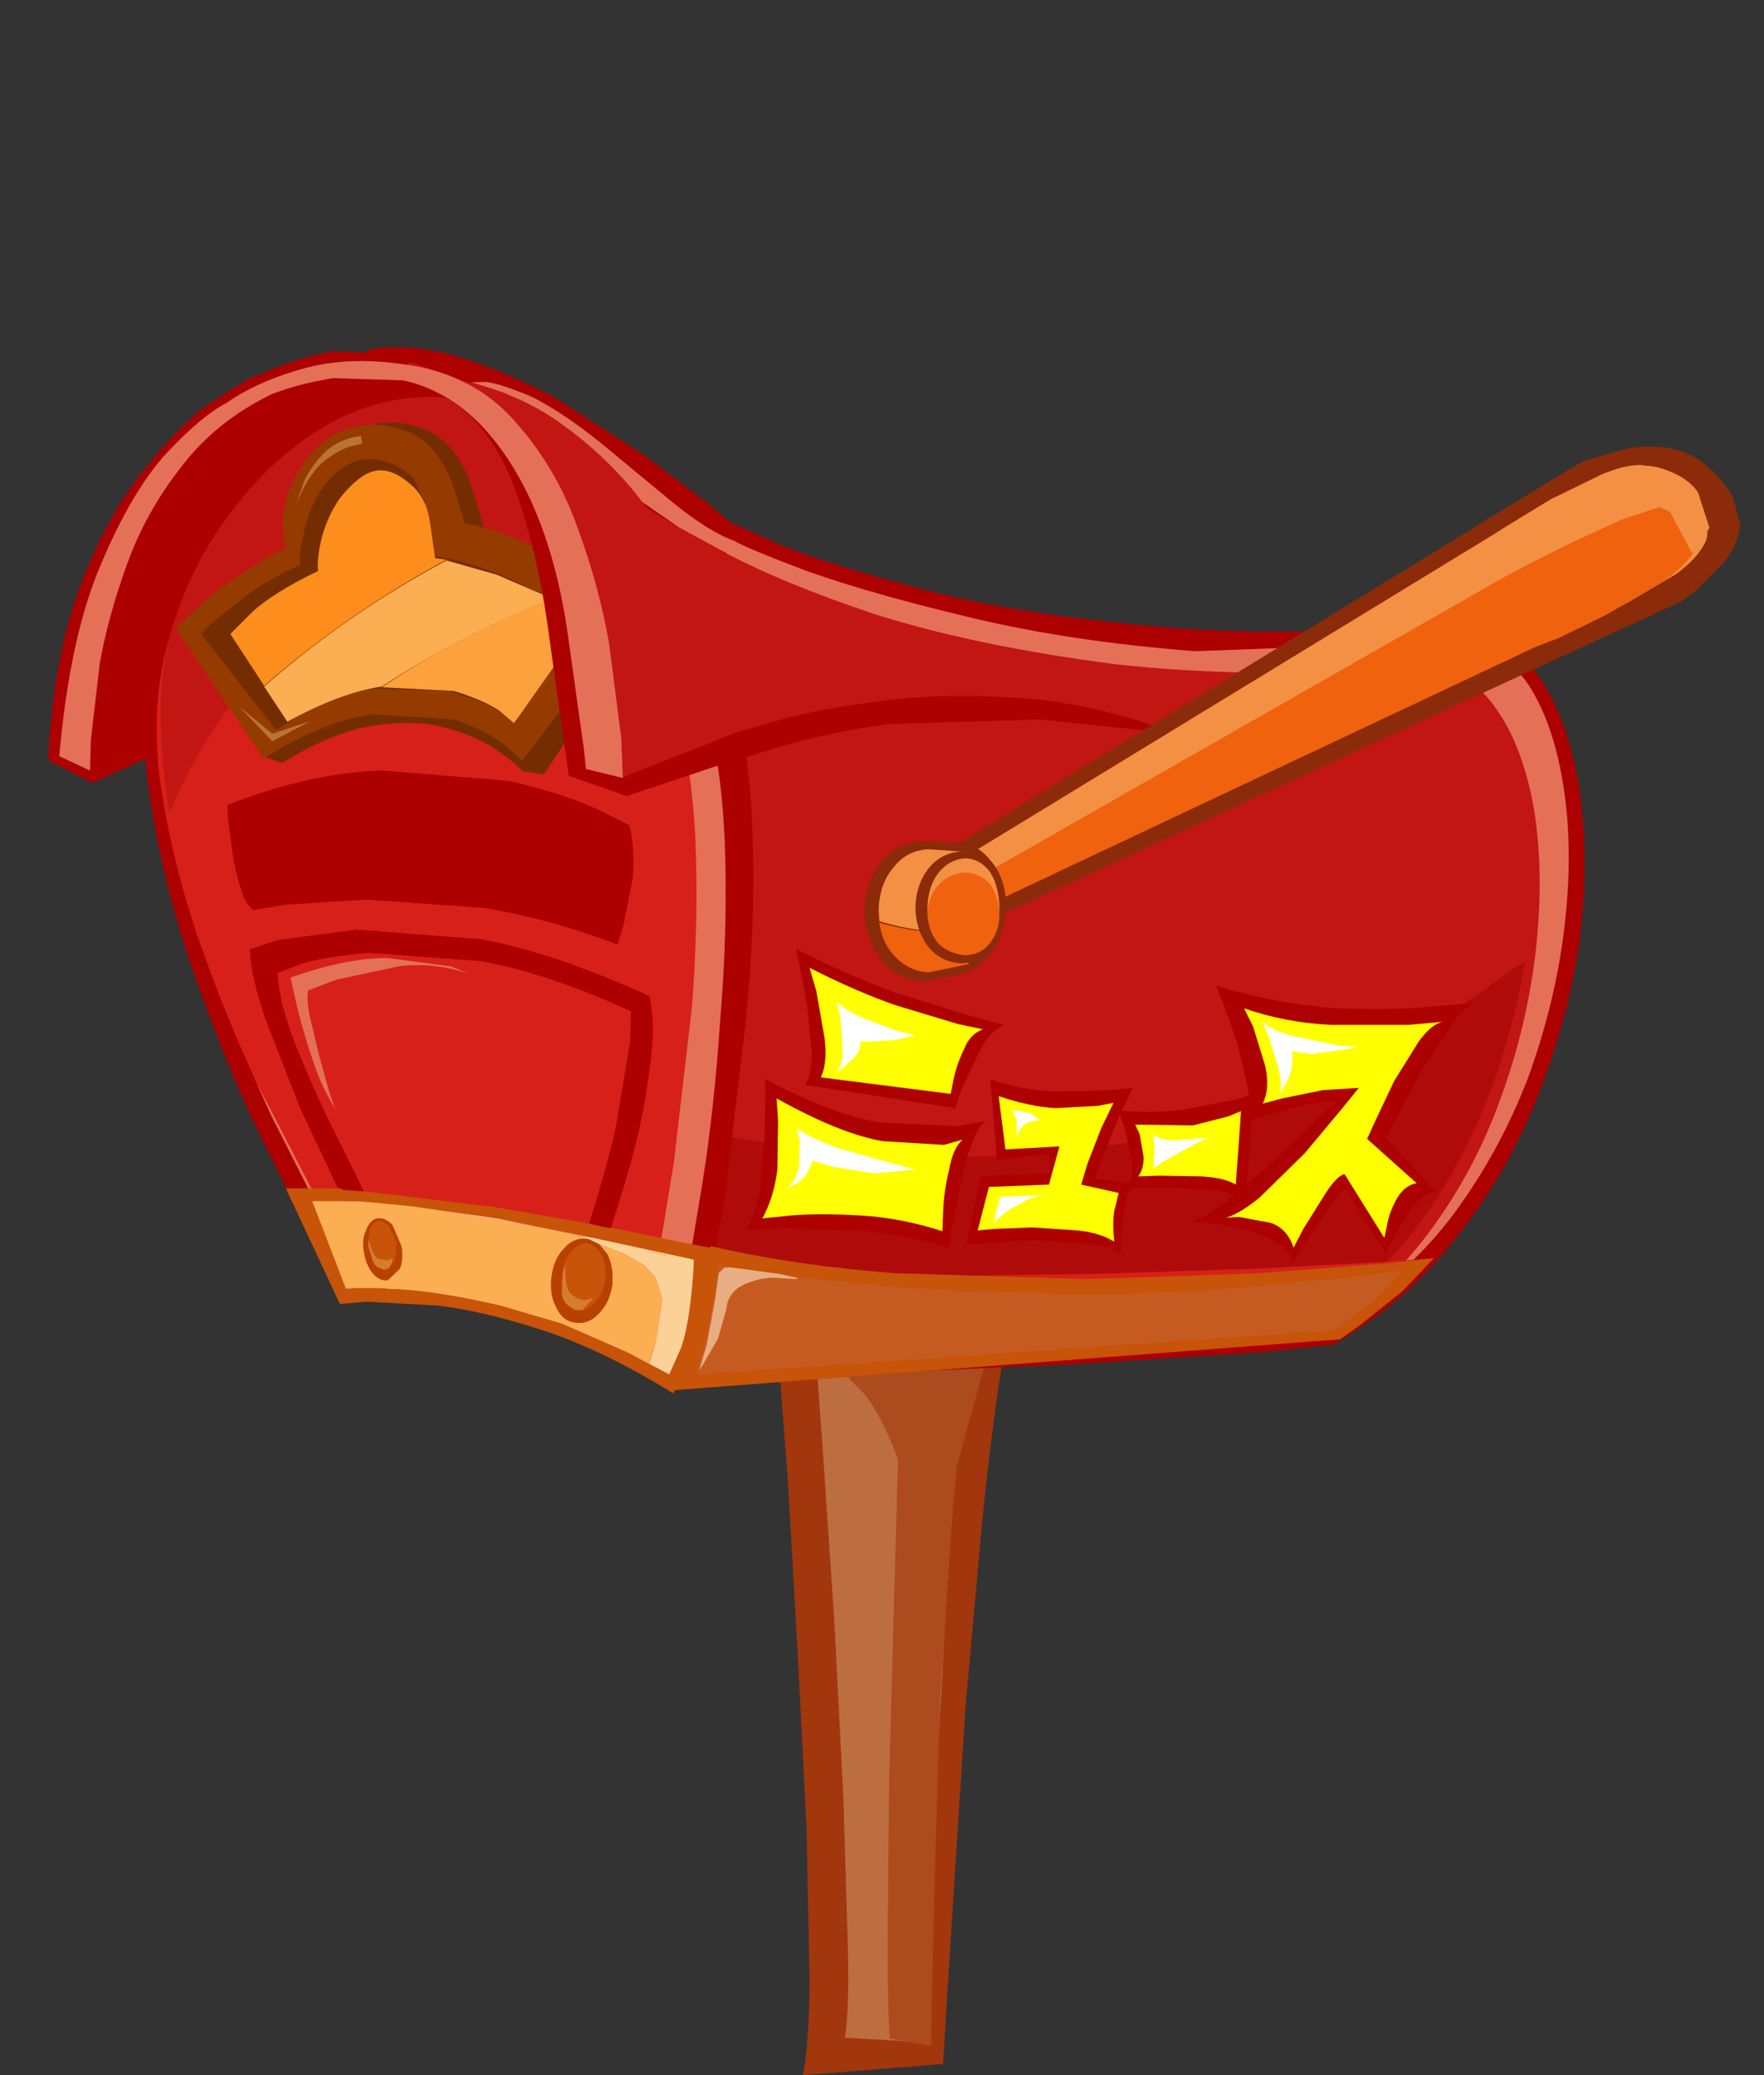 <?xml version="1.0" encoding="UTF-8" standalone="no"?>
<svg xmlns:xlink="http://www.w3.org/1999/xlink" height="138.3px" width="117.55px" xmlns="http://www.w3.org/2000/svg">
  <rect width="100%" height="100%" fill="#333333" stroke="none"/>
  <g transform="matrix(1.0, 0.0, 0.0, 1.0, -20.45, 23.15)">
    <use data-characterId="216" height="121.6" id="news_btn" transform="matrix(1.0, 0.0, 0.0, 1.0, 20.45, -6.45)" width="115.55" xlink:href="#button0"/>
  </g>
  <defs>
    <g id="button0" transform="matrix(1.0, 0.0, 0.0, 1.0, 3.2, 6.45)">
      <use data-characterId="210" height="115.15" transform="matrix(1.0, 0.0, 0.0, 1.0, 0.0, 0.0)" width="102.4" xlink:href="#shape0"/>
      <use data-characterId="211" height="63.1" transform="matrix(0.439, 0.897, -0.897, 0.439, 109.417, 4.139)" width="11.25" xlink:href="#shape1"/>
      <use data-characterId="212" height="9.35" transform="matrix(1.0, 0.0, 0.0, 1.0, 54.4, 32.9)" width="9.45" xlink:href="#shape2"/>
    </g>
    <g id="shape0" transform="matrix(1.0, 0.0, 0.0, 1.0, 0.0, 0.0)">
      <path d="M48.4 63.65 L65.05 61.75 Q64.3 63.45 63.55 67.9 62.85 72.3 62.25 78.25 L61.15 90.5 60.4 102.2 59.85 110.95 59.65 114.4 50.3 115.15 Q50.7 113.35 50.75 108.95 L50.55 98.75 49.95 86.9 49.3 75.5 48.65 67.0 48.4 63.65" fill="#a2360d" fill-rule="evenodd" stroke="none"/>
      <path d="M50.85 62.2 L62.25 60.8 Q61.75 62.5 61.25 66.85 L60.3 77.15 Q59.85 83.05 59.55 89.3 L58.85 100.9 58.5 109.55 58.3 112.95 53.1 112.65 Q53.4 110.9 53.3 106.6 L53.0 96.6 52.4 84.9 51.65 73.8 51.05 65.45 50.85 62.2" fill="#bd6e41" fill-rule="evenodd" stroke="none"/>
      <path d="M57.15 57.45 L63.05 57.1 Q62.05 60.55 61.35 65.95 L60.25 77.65 59.45 90.2 59.1 101.65 58.9 110.0 58.85 113.2 56.1 112.7 Q55.95 111.0 55.95 106.3 L56.05 95.45 56.4 82.65 56.75 70.35 57.05 61.1 57.15 57.45" fill="#ab4b1e" fill-rule="evenodd" stroke="none"/>
      <path d="M54.35 69.7 L53.4 68.75 52.45 62.15 64.25 61.15 60.1 76.25 57.55 79.1 Q57.25 75.4 56.25 73.1 55.25 70.75 54.35 69.7" fill="#ab4b1e" fill-rule="evenodd" stroke="none"/>
      <path d="M94.6 18.35 Q97.8 19.4 99.75 22.55 101.6 25.7 102.15 30.25 102.7 34.8 102.0 39.95 101.2 45.1 99.15 50.2 97.1 55.3 93.7 59.5 90.35 63.75 85.65 66.45 L81.0 66.95 68.5 67.75 59.65 68.15 51.35 68.5 45.15 68.75 42.75 68.85 27.55 60.0 21.3 0.15 Q24.15 -0.35 27.4 0.65 30.65 1.65 33.85 3.4 L39.6 7.1 43.85 10.3 45.45 11.65 48.75 13.15 Q52.1 14.5 58.4 16.15 64.7 17.8 73.85 18.6 82.95 19.4 94.6 18.35" fill="#ad0000" fill-rule="evenodd" stroke="none"/>
      <path d="M101.05 38.65 Q100.45 43.7 98.6 48.75 96.65 53.8 93.45 58.05 90.2 62.25 85.5 64.9 L42.0 64.85 25.0 58.15 45.65 12.85 Q46.45 13.35 50.55 14.9 54.75 16.4 61.45 18.0 68.1 19.6 76.45 20.25 L93.85 19.6 Q96.8 19.85 98.6 22.4 100.35 25.05 101.0 29.35 101.65 33.55 101.05 38.65" fill="#e47058" fill-rule="evenodd" stroke="none"/>
      <path d="M99.05 30.95 Q99.7 35.15 99.15 40.1 98.6 45.1 96.8 50.05 95.0 55.05 91.9 59.15 88.75 63.3 84.2 65.85 L79.85 66.2 68.0 66.8 59.8 67.1 51.6 67.45 45.2 67.75 42.7 67.85 24.6 58.5 35.95 7.6 37.95 9.3 Q40.0 10.95 44.3 13.25 48.55 15.6 55.15 17.8 61.8 19.9 71.0 21.1 80.15 22.15 92.0 21.35 94.8 21.55 96.55 24.15 98.35 26.75 99.05 30.95" fill="#c11614" fill-rule="evenodd" stroke="none"/>
      <path d="M90.5 46.4 L95.9 42.7 Q97.9 41.15 98.45 40.95 97.4 46.55 95.75 50.5 94.1 54.45 92.4 56.95 90.7 59.45 89.6 60.55 L88.4 61.75 85.55 62.0 78.35 62.7 68.7 63.6 58.65 64.4 50.1 64.9 Q46.4 65.1 44.95 64.85 43.3 64.6 41.65 63.0 39.95 61.4 38.45 59.2 L35.75 54.8 33.8 51.15 33.1 49.7 Q44.3 52.9 53.4 53.65 62.45 54.35 69.55 53.35 76.6 52.4 81.8 50.45 86.95 48.55 90.5 46.4" fill="#b00b0b" fill-rule="evenodd" stroke="none"/>
      <path d="M45.4 22.2 Q46.8 26.65 46.95 32.55 47.15 38.55 46.5 44.9 L45.1 56.65 43.5 65.45 42.8 68.9 40.65 67.95 35.0 65.95 Q31.4 64.8 26.9 63.95 L21.9 63.0 19.65 62.5 19.1 62.3 19.15 62.3 17.45 59.25 13.55 51.3 Q11.3 46.4 9.3 40.5 7.35 34.55 6.6 28.6 5.9 22.6 7.35 17.55 8.4 14.1 10.75 10.85 13.05 7.6 16.3 5.25 19.5 2.9 23.25 2.1 27.0 1.4 30.9 2.95 34.85 4.55 38.55 9.2 42.3 13.85 45.4 22.2" fill="#ad0000" fill-rule="evenodd" stroke="none"/>
      <path d="M43.5 22.55 Q44.85 27.2 45.1 33.0 45.3 38.8 44.8 44.75 44.4 50.75 43.6 55.75 L42.25 63.85 41.65 67.0 40.1 66.45 36.3 65.2 31.35 63.65 26.35 62.5 21.9 61.55 Q20.5 61.2 20.2 60.95 L19.85 60.8 18.4 58.15 14.9 51.25 Q12.9 46.9 10.95 41.6 9.1 36.35 8.1 30.95 14.85 24.8 23.2 20.95 31.5 17.05 40.6 15.45 42.2 18.55 43.5 22.55" fill="#e47058" fill-rule="evenodd" stroke="none"/>
      <path d="M41.65 23.25 Q42.9 27.55 43.15 33.0 43.35 38.5 42.9 44.05 L41.7 54.35 40.45 61.95 39.85 64.9 37.75 64.0 32.4 62.2 Q29.2 61.15 25.3 60.45 L20.35 59.45 19.1 59.1 19.25 59.05 17.65 56.25 13.95 49.1 Q11.85 44.65 10.0 39.35 8.2 34.05 7.45 28.8 6.8 23.5 8.15 19.15 9.55 14.8 12.45 11.4 15.35 8.0 19.1 6.3 22.85 4.6 27.0 5.4 31.05 6.3 34.85 10.55 38.7 14.75 41.65 23.25" fill="#d72019" fill-rule="evenodd" stroke="none"/>
      <path d="M38.35 38.5 L37.95 39.8 Q33.2 38.0 28.95 37.35 L21.2 36.8 15.75 37.15 13.7 37.5 Q13.15 37.15 12.85 36.1 12.5 35.0 12.3 33.75 L12.0 31.5 11.95 30.5 Q17.4 28.35 22.25 28.2 L30.8 28.9 Q34.5 29.8 36.65 30.8 L38.75 31.85 Q39.15 33.65 38.95 35.45 L38.35 38.5" fill="#ad0000" fill-rule="evenodd" stroke="none"/>
      <path d="M33.55 6.25 Q37.35 9.2 40.6 15.5 L32.1 14.7 Q27.6 14.7 23.1 16.1 18.6 17.6 14.7 21.1 10.8 24.7 8.1 31.0 7.5 27.55 7.5 24.3 7.5 21.1 8.4 18.3 9.75 14.05 12.45 10.65 15.1 7.2 18.55 5.2 22.05 3.2 25.9 3.3 29.75 3.4 33.55 6.25" fill="#c11614" fill-rule="evenodd" stroke="none"/>
      <path d="M21.65 2.9 Q17.4 3.95 14.65 6.65 11.9 9.4 10.25 12.85 8.65 16.3 7.85 19.6 7.15 22.9 6.95 25.05 L6.75 27.3 3.0 29.0 Q2.7 25.75 2.65 22.35 2.65 19.0 3.45 15.7 4.3 12.4 6.65 9.3 9.05 6.2 13.5 3.45 17.15 1.3 19.8 0.9 L24.05 1.0 22.5 3.05 21.65 2.9" fill="#ad0000" fill-rule="evenodd" stroke="none"/>
      <path d="M28.65 2.8 L16.25 2.5 Q11.8 4.1 9.1 7.25 6.45 10.3 5.1 14.05 3.8 17.75 3.35 21.15 2.9 24.55 2.95 26.75 L3.0 29.05 0.0 27.5 Q0.35 20.7 2.15 15.9 3.95 11.15 6.4 8.15 8.75 5.2 10.65 3.8 L13.25 2.15 15.45 1.25 Q16.95 0.65 19.0 0.25 L23.5 0.4 Q26.0 0.9 28.65 2.8" fill="#ad0000" fill-rule="evenodd" stroke="none"/>
      <path d="M21.8 2.8 Q17.75 3.7 15.0 6.4 12.25 9.1 10.6 12.5 8.9 15.95 8.05 19.25 7.15 22.5 6.9 24.65 L6.6 26.9 2.75 28.25 Q2.4 24.05 2.85 19.65 3.35 15.2 5.9 11.05 8.45 6.8 14.05 3.35 17.55 1.25 20.0 0.9 L24.1 1.0 22.6 2.95 21.8 2.8" fill="#ad0000" fill-rule="evenodd" stroke="none"/>
      <path d="M87.5 65.1 L86.1 66.1 41.6 69.5 Q42.2 68.75 42.65 67.2 L43.45 63.95 43.95 61.1 44.15 59.9 Q45.05 60.9 48.85 61.35 L58.15 61.9 69.5 61.75 80.55 61.4 89.0 60.95 92.35 60.7 90.25 62.9 87.5 65.1" fill="#d72019" fill-rule="evenodd" stroke="none"/>
      <path d="M87.5 65.1 L86.1 66.1 41.6 69.5 Q42.2 68.75 42.65 67.2 L43.45 63.95 43.95 61.1 44.15 59.9 Q49.85 61.2 56.4 61.7 L69.25 62.1 80.8 61.7 89.15 61.05 92.35 60.7 90.25 62.9 87.5 65.1" fill="#c75409" fill-rule="evenodd" stroke="none"/>
      <path d="M90.2 61.55 L88.6 63.3 86.6 64.85 85.65 65.5 43.2 68.45 43.95 65.6 44.5 62.55 44.7 61.2 Q54.25 62.7 62.5 62.95 70.7 63.25 76.95 62.9 L86.6 62.0 90.2 61.55" fill="#c65b21" fill-rule="evenodd" stroke="none"/>
      <path d="M46.0 14.1 L44.8 13.5 42.05 12.0 39.15 10.0 36.15 7.15 Q34.3 5.35 31.95 3.85 29.65 2.4 27.3 2.5 L27.7 2.35 29.2 2.3 Q30.25 2.45 32.25 3.3 34.25 4.3 36.75 6.3 L41.65 10.35 Q44.05 12.3 45.75 12.9 L46.0 14.1" fill="#e47058" fill-rule="evenodd" stroke="none"/>
      <path d="M49.85 62.0 L49.95 62.1 48.25 62.0 Q47.15 62.05 46.2 62.55 45.3 63.05 45.2 64.1 L44.65 66.05 43.7 67.7 43.4 68.15 43.9 66.45 44.45 63.45 44.7 61.7 45.05 61.35 45.4 61.3 48.75 61.75 49.85 62.0" fill="#e8ae82" fill-rule="evenodd" stroke="none"/>
      <path d="M73.3 25.55 L66.1 24.8 56.05 25.1 Q50.5 25.8 44.6 28.0 L46.25 25.55 48.85 24.8 Q51.35 24.1 55.65 23.55 59.95 23.0 65.2 23.4 70.5 23.85 76.05 26.1 L73.3 25.55" fill="#ad0000" fill-rule="evenodd" stroke="none"/>
      <path d="M31.65 28.25 Q30.9 27.5 29.55 26.6 28.1 25.75 26.1 25.25 24.05 24.8 21.4 25.25 18.75 25.75 15.6 27.7 L14.45 27.3 9.15 19.35 10.75 17.85 Q12.35 16.4 15.2 14.7 18.05 13.05 21.85 12.25 25.65 11.5 30.15 12.8 34.65 14.1 39.55 18.6 L33.05 28.45 31.65 28.25" fill="#732d00" fill-rule="evenodd" stroke="none"/>
      <path d="M28.9 11.45 L29.15 12.7 17.2 13.65 16.9 12.9 Q16.75 12.15 16.85 10.95 16.95 9.65 17.85 8.1 19.05 6.1 20.65 5.45 22.3 4.8 23.85 5.1 25.45 5.4 26.45 6.3 27.45 7.3 28.05 8.8 L28.9 11.45" fill="#732d00" fill-rule="evenodd" stroke="none"/>
      <path d="M31.6 27.55 L30.45 26.5 Q29.3 25.6 27.1 24.8 L21.65 24.45 Q18.45 24.85 14.35 27.4 L8.5 18.7 10.1 17.2 Q11.7 15.75 14.55 14.05 17.4 12.4 21.2 11.6 25.0 10.85 29.5 12.15 34.0 13.45 38.9 17.95 L31.6 27.55" fill="#953b00" fill-rule="evenodd" stroke="none"/>
      <path d="M27.75 11.6 L28.0 12.85 16.05 13.8 15.75 13.05 Q15.6 12.3 15.7 11.1 15.8 9.8 16.7 8.25 17.9 6.25 19.5 5.6 21.15 4.95 22.7 5.25 24.3 5.55 25.3 6.45 26.3 7.45 26.9 8.95 L27.75 11.6" fill="#953b00" fill-rule="evenodd" stroke="none"/>
      <path d="M21.4 7.45 Q22.95 7.45 24.35 8.7 L25.1 10.25 25.35 12.25 25.55 13.85 Q27.55 14.15 30.0 15.1 32.4 16.0 34.95 17.95 L31.1 25.1 29.95 24.2 Q28.8 23.5 26.65 22.9 L21.6 22.75 Q18.7 23.15 15.2 25.5 L10.2 19.1 11.0 18.3 13.35 16.45 Q14.75 15.4 16.8 14.5 16.7 13.6 17.15 11.95 17.55 10.35 18.45 9.15 19.8 7.45 21.4 7.45" fill="#732d00" fill-rule="evenodd" stroke="none"/>
      <path d="M24.4 9.35 Q25.25 10.2 25.45 11.65 L25.8 14.05 26.55 14.15 Q20.05 17.65 14.4 22.55 L12.15 19.1 13.6 17.65 Q15.0 16.35 18.0 14.9 17.9 14.05 18.25 12.65 18.65 11.2 19.45 10.05 20.85 8.3 22.0 8.2 23.1 8.1 24.4 9.35" fill="#fd8d1c" fill-rule="evenodd" stroke="none"/>
      <path d="M15.95 24.95 L14.4 22.6 Q20.0 17.7 26.55 14.2 L29.9 15.15 33.6 16.75 Q27.6 19.1 22.25 22.6 19.5 23.0 15.95 24.95" fill="#fcae53" fill-rule="evenodd" stroke="none"/>
      <path d="M27.05 22.9 L22.25 22.65 Q27.6 19.05 33.55 16.75 L35.85 18.25 31.05 25.05 30.05 24.2 Q29.0 23.5 27.05 22.9" fill="#fda13d" fill-rule="evenodd" stroke="none"/>
      <path d="M35.0 5.9 Q38.25 8.7 40.5 12.3 42.7 15.85 44.05 19.25 45.45 22.6 46.05 24.85 L46.65 27.2 38.55 29.9 34.7 28.55 34.5 27.1 34.0 23.6 33.4 19.3 Q32.7 13.95 31.25 9.8 29.85 5.75 27.15 3.75 25.55 2.75 24.35 2.35 L23.6 2.15 Q20.5 1.6 17.8 2.2 15.05 2.85 12.9 3.95 10.8 5.05 9.5 6.0 L12.5 3.5 Q14.35 2.05 17.15 1.3 L23.95 1.1 24.05 0.95 25.15 1.35 Q26.35 1.6 27.45 2.15 31.8 3.15 35.0 5.9" fill="#ad0000" fill-rule="evenodd" stroke="none"/>
      <path d="M46.15 23.1 L46.8 25.3 38.3 28.65 37.9 27.35 36.75 22.95 34.85 14.65 Q33.8 10.35 31.6 7.65 29.35 4.95 27.05 3.65 24.65 2.3 23.35 2.05 L23.75 1.55 24.05 1.0 Q25.15 1.25 25.7 1.6 L26.25 2.0 Q30.9 2.65 34.35 5.2 37.8 7.7 40.15 11.05 42.6 14.45 44.0 17.7 L46.15 23.1" fill="#c11614" fill-rule="evenodd" stroke="none"/>
      <path d="M30.65 7.45 Q27.75 3.05 23.65 2.2 L19.0 2.05 Q16.8 2.4 14.95 3.1 11.2 4.9 8.85 8.0 6.5 11.0 5.25 14.5 4.0 17.95 3.45 21.05 L2.85 26.2 2.8 28.2 0.75 27.25 Q1.45 19.25 3.55 14.4 5.6 9.55 7.9 7.05 10.25 4.55 11.9 3.7 14.05 2.2 17.25 1.35 20.5 0.5 24.75 1.3 28.8 2.15 31.3 5.15 33.9 8.1 35.3 12.05 36.75 16.0 37.4 19.8 L38.2 26.05 38.3 28.7 35.85 28.1 35.7 26.7 35.2 23.15 34.6 18.85 Q33.55 11.85 30.65 7.45" fill="#e47058" fill-rule="evenodd" stroke="none"/>
      <path d="M40.05 44.75 Q40.15 46.4 39.5 50.25 38.85 54.1 36.55 60.75 L20.5 58.1 19.2 55.8 16.8 50.7 14.5 44.8 Q13.5 41.9 13.45 40.1 L15.3 39.5 20.55 38.8 28.9 39.45 Q33.75 40.35 39.85 43.15 L40.05 44.75" fill="#ad0000" fill-rule="evenodd" stroke="none"/>
      <path d="M16.9 9.4 Q17.2 8.35 18.2 7.25 19.15 6.15 20.85 5.9 L20.95 6.4 20.15 6.6 Q19.3 6.85 18.25 7.7 17.25 8.65 16.5 10.55 L16.9 9.4" fill="#ba7337" fill-rule="evenodd" stroke="none"/>
      <path d="M14.95 26.25 L12.75 23.95 14.95 25.75 17.5 24.9 14.95 26.25" fill="#ba7337" fill-rule="evenodd" stroke="none"/>
      <path d="M67.1 49.6 L70.75 49.5 72.3 49.35 71.4 51.15 70.3 53.95 69.75 55.4 72.4 55.75 Q71.85 56.4 71.7 57.5 L71.5 59.4 71.5 60.35 Q70.55 59.85 68.85 59.7 L65.45 59.5 62.45 59.7 61.2 59.8 62.15 55.25 66.7 55.05 66.75 53.75 63.25 54.15 62.8 48.8 Q64.95 49.5 67.1 49.6" fill="#ad0000" fill-rule="evenodd" stroke="none"/>
      <path d="M70.2 52.0 L69.25 54.45 68.85 55.8 71.35 56.35 71.05 57.55 Q70.95 58.3 71.0 58.95 L71.05 59.6 Q70.1 59.0 68.6 58.85 L65.6 58.65 63.05 58.75 61.95 58.85 62.7 55.95 66.7 55.8 67.4 53.25 63.8 53.45 63.35 49.9 Q65.4 50.6 67.15 50.7 L69.95 50.55 71.0 50.35 70.2 52.0" fill="#ffff00" fill-rule="evenodd" stroke="none"/>
      <path d="M63.7 45.15 Q62.8 45.55 62.1 46.85 L60.9 49.4 60.45 50.7 50.45 49.15 Q50.9 48.45 50.9 47.05 L50.6 43.95 50.1 41.25 49.85 40.1 Q53.3 41.85 56.45 43.0 L61.6 44.6 63.7 45.15" fill="#ad0000" fill-rule="evenodd" stroke="none"/>
      <path d="M62.3 45.45 Q61.45 45.75 61.05 46.75 60.55 47.8 60.35 48.75 L60.15 49.75 51.5 48.65 Q51.95 47.7 51.75 46.05 L51.2 42.9 50.75 41.35 Q53.9 42.95 56.5 43.85 L60.65 45.1 62.3 45.45" fill="#ffff00" fill-rule="evenodd" stroke="none"/>
      <path d="M60.2 58.8 L60.0 60.0 Q57.25 59.15 54.15 58.85 L48.85 58.7 46.55 58.8 Q47.15 57.8 47.45 56.15 L47.75 52.8 47.8 49.95 47.8 48.75 Q52.1 51.1 55.4 51.65 L60.55 51.9 62.5 51.55 Q61.95 51.95 61.5 53.25 61.0 54.6 60.75 56.1 L60.2 58.8" fill="#ad0000" fill-rule="evenodd" stroke="none"/>
      <path d="M59.65 57.55 L59.6 58.9 Q56.8 58.0 54.1 57.85 51.35 57.7 49.55 57.85 L47.6 58.05 Q48.35 56.7 48.6 54.85 L48.65 51.55 48.55 50.05 Q52.75 52.4 55.6 52.9 L59.7 53.15 60.95 52.8 Q60.3 53.35 60.05 54.8 59.7 56.2 59.65 57.55" fill="#ffff00" fill-rule="evenodd" stroke="none"/>
      <path d="M79.05 50.15 L80.35 49.75 79.8 56.7 78.0 56.2 75.25 56.0 72.75 56.0 71.65 56.05 Q72.35 55.6 72.25 54.3 L71.75 52.0 71.3 50.85 Q73.6 51.05 75.65 50.8 L79.05 50.15" fill="#ad0000" fill-rule="evenodd" stroke="none"/>
      <path d="M79.5 50.9 L79.15 55.8 Q78.45 55.35 76.9 55.25 L74.05 55.2 72.65 55.25 Q73.05 54.7 73.0 53.9 L72.75 52.45 72.45 51.8 76.3 51.85 78.65 51.25 79.5 50.9" fill="#ffff00" fill-rule="evenodd" stroke="none"/>
      <path d="M89.85 51.35 L89.15 52.7 92.45 56.25 Q91.6 56.4 90.85 57.4 L89.65 59.35 89.15 60.4 86.55 56.2 Q86.45 55.95 85.9 56.6 L84.7 58.3 83.45 60.15 82.95 60.95 Q82.7 60.05 81.6 59.5 80.55 58.95 79.25 58.65 L77.0 58.3 76.0 58.25 Q76.8 58.2 78.4 57.0 L81.7 54.2 84.55 51.45 85.85 50.2 83.6 50.5 81.0 51.25 79.8 51.6 Q80.2 50.85 79.95 49.35 L79.25 46.35 78.3 43.7 77.85 42.55 Q82.05 43.8 86.0 44.05 89.95 44.2 92.55 43.9 L95.15 43.7 Q94.45 43.85 93.55 45.15 L91.5 48.25 89.85 51.35" fill="#ad0000" fill-rule="evenodd" stroke="none"/>
      <path d="M85.45 45.15 L90.7 45.15 92.9 44.95 Q92.15 45.15 91.35 46.25 L89.7 48.9 88.45 51.55 87.9 52.75 91.2 55.7 Q90.4 55.85 89.9 56.7 89.4 57.6 89.25 58.4 L89.05 59.35 86.4 55.1 Q85.9 55.2 85.15 56.35 L83.65 58.75 83.0 60.0 Q82.6 58.75 81.5 58.35 L79.35 57.95 78.5 58.0 Q79.4 57.75 80.75 56.65 L83.75 53.7 86.3 50.65 87.35 49.35 84.95 49.5 82.25 50.05 80.95 50.4 Q81.45 49.35 81.1 47.85 L80.3 45.25 79.7 44.05 Q82.45 45.0 85.45 45.15" fill="#ffff00" fill-rule="evenodd" stroke="none"/>
      <path d="M21.35 59.4 L21.45 58.8 Q21.6 58.3 22.0 58.2 22.4 58.15 22.75 58.6 L23.25 59.7 23.1 60.85 22.55 61.45 22.3 61.45 22.35 61.45 22.65 61.4 Q22.9 61.25 22.95 60.7 L22.65 60.85 22.0 60.75 Q21.6 60.5 21.35 59.4 M19.35 56.05 L20.8 56.15 22.15 56.3 29.55 57.2 35.8 58.3 36.7 58.5 37.25 58.6 42.0 59.6 44.1 60.0 Q44.55 62.85 43.95 65.05 L42.5 68.45 41.65 69.7 Q36.95 66.8 32.95 65.5 28.95 64.2 25.9 63.85 L21.2 63.6 19.45 63.75 15.85 56.05 19.35 56.05 M25.05 57.35 L24.35 57.25 21.85 57.0 20.55 56.9 17.6 56.9 19.85 62.75 20.0 62.7 20.0 62.75 20.4 62.7 22.1 62.7 22.7 62.75 Q25.5 62.8 30.1 63.85 L34.2 65.05 38.55 66.95 41.4 68.45 42.2 66.65 Q42.85 64.75 43.05 60.8 L41.2 60.4 36.35 59.35 29.9 58.05 25.05 57.35 M34.25 62.15 L34.25 61.75 Q34.35 60.8 34.85 60.25 35.35 59.65 35.95 59.7 36.55 59.8 36.9 60.5 37.25 61.2 37.15 62.15 37.0 63.05 36.5 63.6 36.0 64.2 35.4 64.15 L35.6 64.15 36.35 63.35 35.8 63.5 Q35.35 63.5 34.85 63.1 34.4 62.6 34.5 61.05 L34.3 61.7 34.25 62.15" fill="#c75409" fill-rule="evenodd" stroke="none"/>
      <path d="M21.95 58.05 Q21.45 58.15 21.2 58.85 20.9 59.45 21.05 60.3 21.2 61.2 21.65 61.7 22.1 62.25 22.65 62.15 L23.45 61.4 Q23.7 60.75 23.55 59.9 L22.95 58.5 Q22.5 58.0 21.95 58.05 M20.0 62.7 L19.85 62.75 17.6 56.9 20.55 56.9 21.85 57.0 24.35 57.25 25.05 57.35 32.1 58.5 35.9 59.3 35.3 59.25 35.75 59.4 Q34.95 59.4 34.4 60.05 33.7 60.75 33.55 62.0 33.4 63.15 33.9 64.05 34.3 64.9 35.2 65.0 36.05 65.1 36.7 64.4 37.4 63.7 37.6 62.5 37.7 61.25 37.25 60.4 L36.7 59.75 38.35 60.4 39.7 61.15 40.5 62.0 40.95 63.4 40.55 66.1 40.1 67.7 38.55 66.95 34.2 65.05 30.1 63.85 Q25.5 62.8 22.7 62.75 L22.1 62.7 20.4 62.7 20.0 62.7 M41.15 60.55 L40.65 60.4 39.65 60.15 41.15 60.5 41.15 60.55" fill="#fcae53" fill-rule="evenodd" stroke="none"/>
      <path d="M22.3 61.45 L22.55 61.45 23.1 60.85 23.25 59.7 22.75 58.6 Q22.4 58.15 22.0 58.2 21.6 58.3 21.45 58.8 L21.35 59.4 21.35 59.45 21.35 59.9 21.65 60.9 Q21.85 61.35 22.3 61.4 L22.3 61.45 M21.95 58.05 Q22.5 58.0 22.95 58.5 L23.55 59.9 Q23.7 60.75 23.45 61.4 L22.65 62.15 Q22.1 62.25 21.65 61.7 21.2 61.2 21.05 60.3 20.9 59.45 21.2 58.85 21.45 58.15 21.95 58.05 M35.75 59.4 L35.95 59.4 36.7 59.75 37.25 60.4 Q37.7 61.25 37.6 62.5 37.4 63.7 36.7 64.4 36.05 65.1 35.2 65.0 34.3 64.9 33.9 64.05 33.4 63.15 33.55 62.0 33.7 60.75 34.4 60.05 34.95 59.4 35.75 59.4 M35.4 64.15 Q36.0 64.2 36.5 63.6 37.0 63.05 37.15 62.15 37.25 61.2 36.9 60.5 36.55 59.8 35.95 59.7 35.35 59.65 34.85 60.25 34.35 60.8 34.25 61.75 L34.25 62.15 34.25 63.1 Q34.35 63.8 35.15 64.15 L35.4 64.15" fill="#b84100" fill-rule="evenodd" stroke="none"/>
      <path d="M22.3 61.45 L22.3 61.4 Q21.85 61.35 21.65 60.9 L21.35 59.9 21.35 59.45 21.35 59.4 Q21.6 60.5 22.0 60.75 L22.65 60.85 22.95 60.7 Q22.9 61.25 22.65 61.4 L22.35 61.45 22.3 61.45 M35.4 64.15 L35.15 64.15 Q34.35 63.8 34.25 63.1 L34.25 62.15 34.3 61.7 34.5 61.05 Q34.4 62.6 34.85 63.1 35.35 63.5 35.8 63.5 L36.35 63.35 35.6 64.15 35.4 64.15" fill="#d47d2d" fill-rule="evenodd" stroke="none"/>
      <path d="M25.05 57.35 L29.9 58.05 36.35 59.35 41.2 60.4 43.05 60.8 Q42.85 64.75 42.2 66.65 L41.4 68.45 38.55 66.95 40.1 67.7 40.55 66.1 40.95 63.4 40.5 62.0 39.7 61.15 38.35 60.4 36.7 59.75 35.95 59.4 35.75 59.4 35.3 59.25 35.9 59.3 32.1 58.5 25.05 57.35 M20.4 62.7 L20.0 62.75 20.0 62.7 20.4 62.7 M41.15 60.55 L41.15 60.5 39.65 60.15 40.65 60.4 41.15 60.55" fill="#fcd197" fill-rule="evenodd" stroke="none"/>
      <path d="M52.75 53.4 L56.15 54.35 57.8 54.8 55.05 55.05 52.25 54.6 50.95 54.2 Q50.65 55.15 50.0 55.65 L49.25 56.05 Q49.9 55.45 50.05 54.55 L50.1 52.9 49.9 52.05 Q50.9 52.75 52.75 53.4 M56.5 46.15 L54.95 46.25 54.15 46.25 Q54.15 46.85 53.75 47.3 L53.0 48.0 52.55 48.3 Q53.0 47.8 52.95 46.7 L52.8 44.6 52.55 43.6 Q53.3 44.3 54.55 44.8 L56.75 45.6 57.8 45.85 56.5 46.15 M63.0 58.35 L63.45 56.6 66.5 56.5 Q65.7 56.55 65.0 56.95 64.1 57.4 63.55 57.85 L63.0 58.35 M64.55 52.6 L64.55 51.45 64.25 50.85 Q65.25 50.9 65.7 51.2 L66.1 51.5 Q65.1 51.55 64.75 52.15 L64.55 52.6 M73.65 52.45 Q74.2 52.9 75.3 52.85 L77.35 52.65 77.65 52.55 Q77.2 52.7 76.6 53.0 L74.6 54.1 73.65 54.7 73.75 53.4 73.65 52.45 M83.0 45.9 L85.85 46.5 87.35 46.65 84.2 47.1 82.9 46.9 Q83.0 48.05 82.6 48.85 L82.1 49.75 Q82.25 49.2 82.0 48.05 L81.35 45.95 80.95 44.95 Q81.45 45.5 83.0 45.9" fill="#ffffff" fill-rule="evenodd" stroke="none"/>
      <path d="M21.05 56.25 L19.6 56.15 19.5 55.9 17.05 50.8 14.75 44.9 Q13.75 42.0 13.7 40.25 L15.6 39.65 20.8 38.9 29.15 39.6 Q34.0 40.45 40.1 43.25 L40.3 44.85 Q40.4 46.5 39.75 50.35 39.2 53.55 37.5 58.7 L36.95 58.6 36.05 58.4 Q37.25 54.65 37.85 51.9 L38.8 46.2 38.85 44.25 Q33.15 41.65 28.8 40.9 L21.4 40.35 Q18.4 40.6 16.85 41.1 L15.3 41.7 Q15.35 43.4 16.35 46.1 17.4 48.8 18.8 51.7 L21.05 56.25" fill="#ad0000" fill-rule="evenodd" stroke="none"/>
      <path d="M21.05 56.25 L18.8 51.7 Q17.4 48.8 16.35 46.1 15.35 43.4 15.3 41.7 L16.85 41.1 Q18.4 40.6 21.4 40.35 L28.8 40.9 Q33.15 41.65 38.85 44.25 L38.8 46.2 37.85 51.9 Q37.25 54.65 36.05 58.4 L29.8 57.3 22.4 56.4 21.05 56.25 M26.85 41.25 L22.7 40.7 Q19.95 40.65 16.15 42.0 L16.55 43.75 Q16.9 45.3 17.6 47.4 18.25 49.4 19.15 50.75 L18.8 49.8 18.1 47.3 17.45 44.6 Q17.2 43.35 17.35 42.85 L19.2 42.15 23.4 41.25 Q25.9 40.95 28.3 41.85 L26.85 41.25" fill="#d72019" fill-rule="evenodd" stroke="none"/>
      <path d="M26.85 41.25 L28.3 41.85 Q25.9 40.95 23.4 41.25 L19.2 42.15 17.35 42.85 Q17.2 43.35 17.45 44.6 L18.1 47.3 18.8 49.8 19.15 50.75 Q18.25 49.4 17.6 47.4 16.9 45.3 16.55 43.75 L16.15 42.0 Q19.95 40.65 22.7 40.7 L26.85 41.25" fill="#e47058" fill-rule="evenodd" stroke="none"/>
    </g>
    <g id="shape1" transform="matrix(1.0, 0.0, 0.0, 1.0, 5.65, 63.1)">
      <path d="M5.6 -56.9 L4.35 -3.35 4.3 -2.55 3.65 -1.0 Q3.15 -0.15 1.9 0.0 0.65 0.0 0.1 -0.85 L-0.65 -2.5 -0.8 -3.4 -5.65 -54.55 -5.65 -55.45 -5.25 -57.7 Q-5.0 -59.1 -4.15 -60.4 -3.3 -61.75 -1.9 -62.4 -0.55 -63.0 0.8 -63.1 L2.7 -62.75 Q3.95 -61.95 4.55 -60.55 L5.4 -58.1 5.6 -56.9" fill="#8b2b09" fill-rule="evenodd" stroke="none"/>
      <path d="M3.8 -57.5 L4.1 -53.65 4.05 -50.2 3.95 -48.7 3.4 -2.7 2.9 -2.05 Q2.45 -1.45 1.65 -1.4 1.1 -1.45 0.8 -1.95 L0.4 -2.9 0.2 -3.4 -3.9 -47.45 -4.05 -48.85 -4.35 -52.1 -4.35 -55.85 Q-4.25 -57.6 -3.75 -58.55 -3.3 -59.2 -2.1 -59.85 -0.9 -60.55 0.5 -60.75 1.85 -60.95 2.65 -60.25 3.45 -59.35 3.8 -57.5" fill="#f39044" fill-rule="evenodd" stroke="none"/>
      <path d="M4.2 -48.5 L4.05 -46.9 3.4 -2.75 2.95 -2.05 Q2.6 -1.45 1.8 -1.35 1.4 -1.4 1.3 -2.15 L1.5 -3.75 1.65 -4.65 -1.05 -47.0 -1.1 -48.5 -1.15 -51.9 -1.05 -55.85 -0.65 -58.7 Q-0.15 -60.25 0.45 -60.6 L1.7 -60.5 3.05 -59.05 Q3.65 -58.1 3.9 -56.2 L4.2 -52.1 4.2 -48.5" fill="#f0620e" fill-rule="evenodd" stroke="none"/>
      <path d="M-3.9 -58.05 Q-3.55 -59.2 -2.5 -60.1 -1.5 -61.0 -0.45 -61.15 L2.0 -60.8 2.85 -59.65 3.0 -59.0 -0.1 -58.9 -2.25 -57.1 -3.05 -55.9 Q-4.2 -56.9 -3.9 -58.05" fill="#f39044" fill-rule="evenodd" stroke="none"/>
    </g>
    <g id="shape2" transform="matrix(1.0, 0.0, 0.0, 1.0, -78.05, -32.9)">
      <path d="M84.6 33.1 Q85.65 33.15 86.5 34.25 87.45 35.35 87.5 37.2 87.45 39.0 86.6 40.2 85.75 41.45 84.6 41.7 L85.35 41.6 86.15 41.45 82.0 42.25 Q80.3 42.2 79.2 40.85 78.1 39.55 78.05 37.55 78.1 35.6 79.2 34.25 80.3 32.95 82.0 32.9 L84.6 33.1" fill="#8b2b09" fill-rule="evenodd" stroke="none"/>
      <path d="M82.35 41.65 Q81.1 41.6 80.2 40.7 79.25 39.8 79.05 38.35 81.75 39.1 84.9 39.1 L85.0 41.1 82.35 41.65" fill="#f0620e" fill-rule="evenodd" stroke="none"/>
      <path d="M82.35 33.45 L84.55 33.6 84.9 39.05 Q81.75 39.05 79.05 38.25 L79.0 37.5 Q79.05 35.75 80.0 34.65 80.9 33.5 82.35 33.45" fill="#f39044" fill-rule="evenodd" stroke="none"/>
      <path d="M87.35 37.3 Q87.35 38.9 86.55 40.0 85.85 41.0 84.55 41.05 83.2 41.0 82.35 40.0 81.5 38.95 81.45 37.35 81.5 35.75 82.35 34.7 83.2 33.65 84.55 33.6 85.85 33.65 86.55 34.65 87.35 35.7 87.35 37.3" fill="#8b2b09" fill-rule="evenodd" stroke="none"/>
      <path d="M87.05 37.3 Q87.05 38.65 86.45 39.55 85.9 40.45 84.8 40.5 83.75 40.45 83.0 39.55 82.3 38.65 82.25 37.3 82.3 35.9 83.0 35.0 83.75 34.1 84.8 34.05 85.8 34.1 86.45 35.0 87.0 35.9 87.05 37.3" fill="#f39044" fill-rule="evenodd" stroke="none"/>
      <path d="M87.05 37.75 Q87.05 38.9 86.45 39.65 85.9 40.45 84.8 40.5 83.75 40.45 83.0 39.75 82.3 38.95 82.25 37.75 82.3 36.6 83.0 35.8 83.75 35.05 84.8 35.0 85.8 35.05 86.45 35.8 87.0 36.6 87.05 37.75" fill="#f0620e" fill-rule="evenodd" stroke="none"/>
    </g>
  </defs>
</svg>
